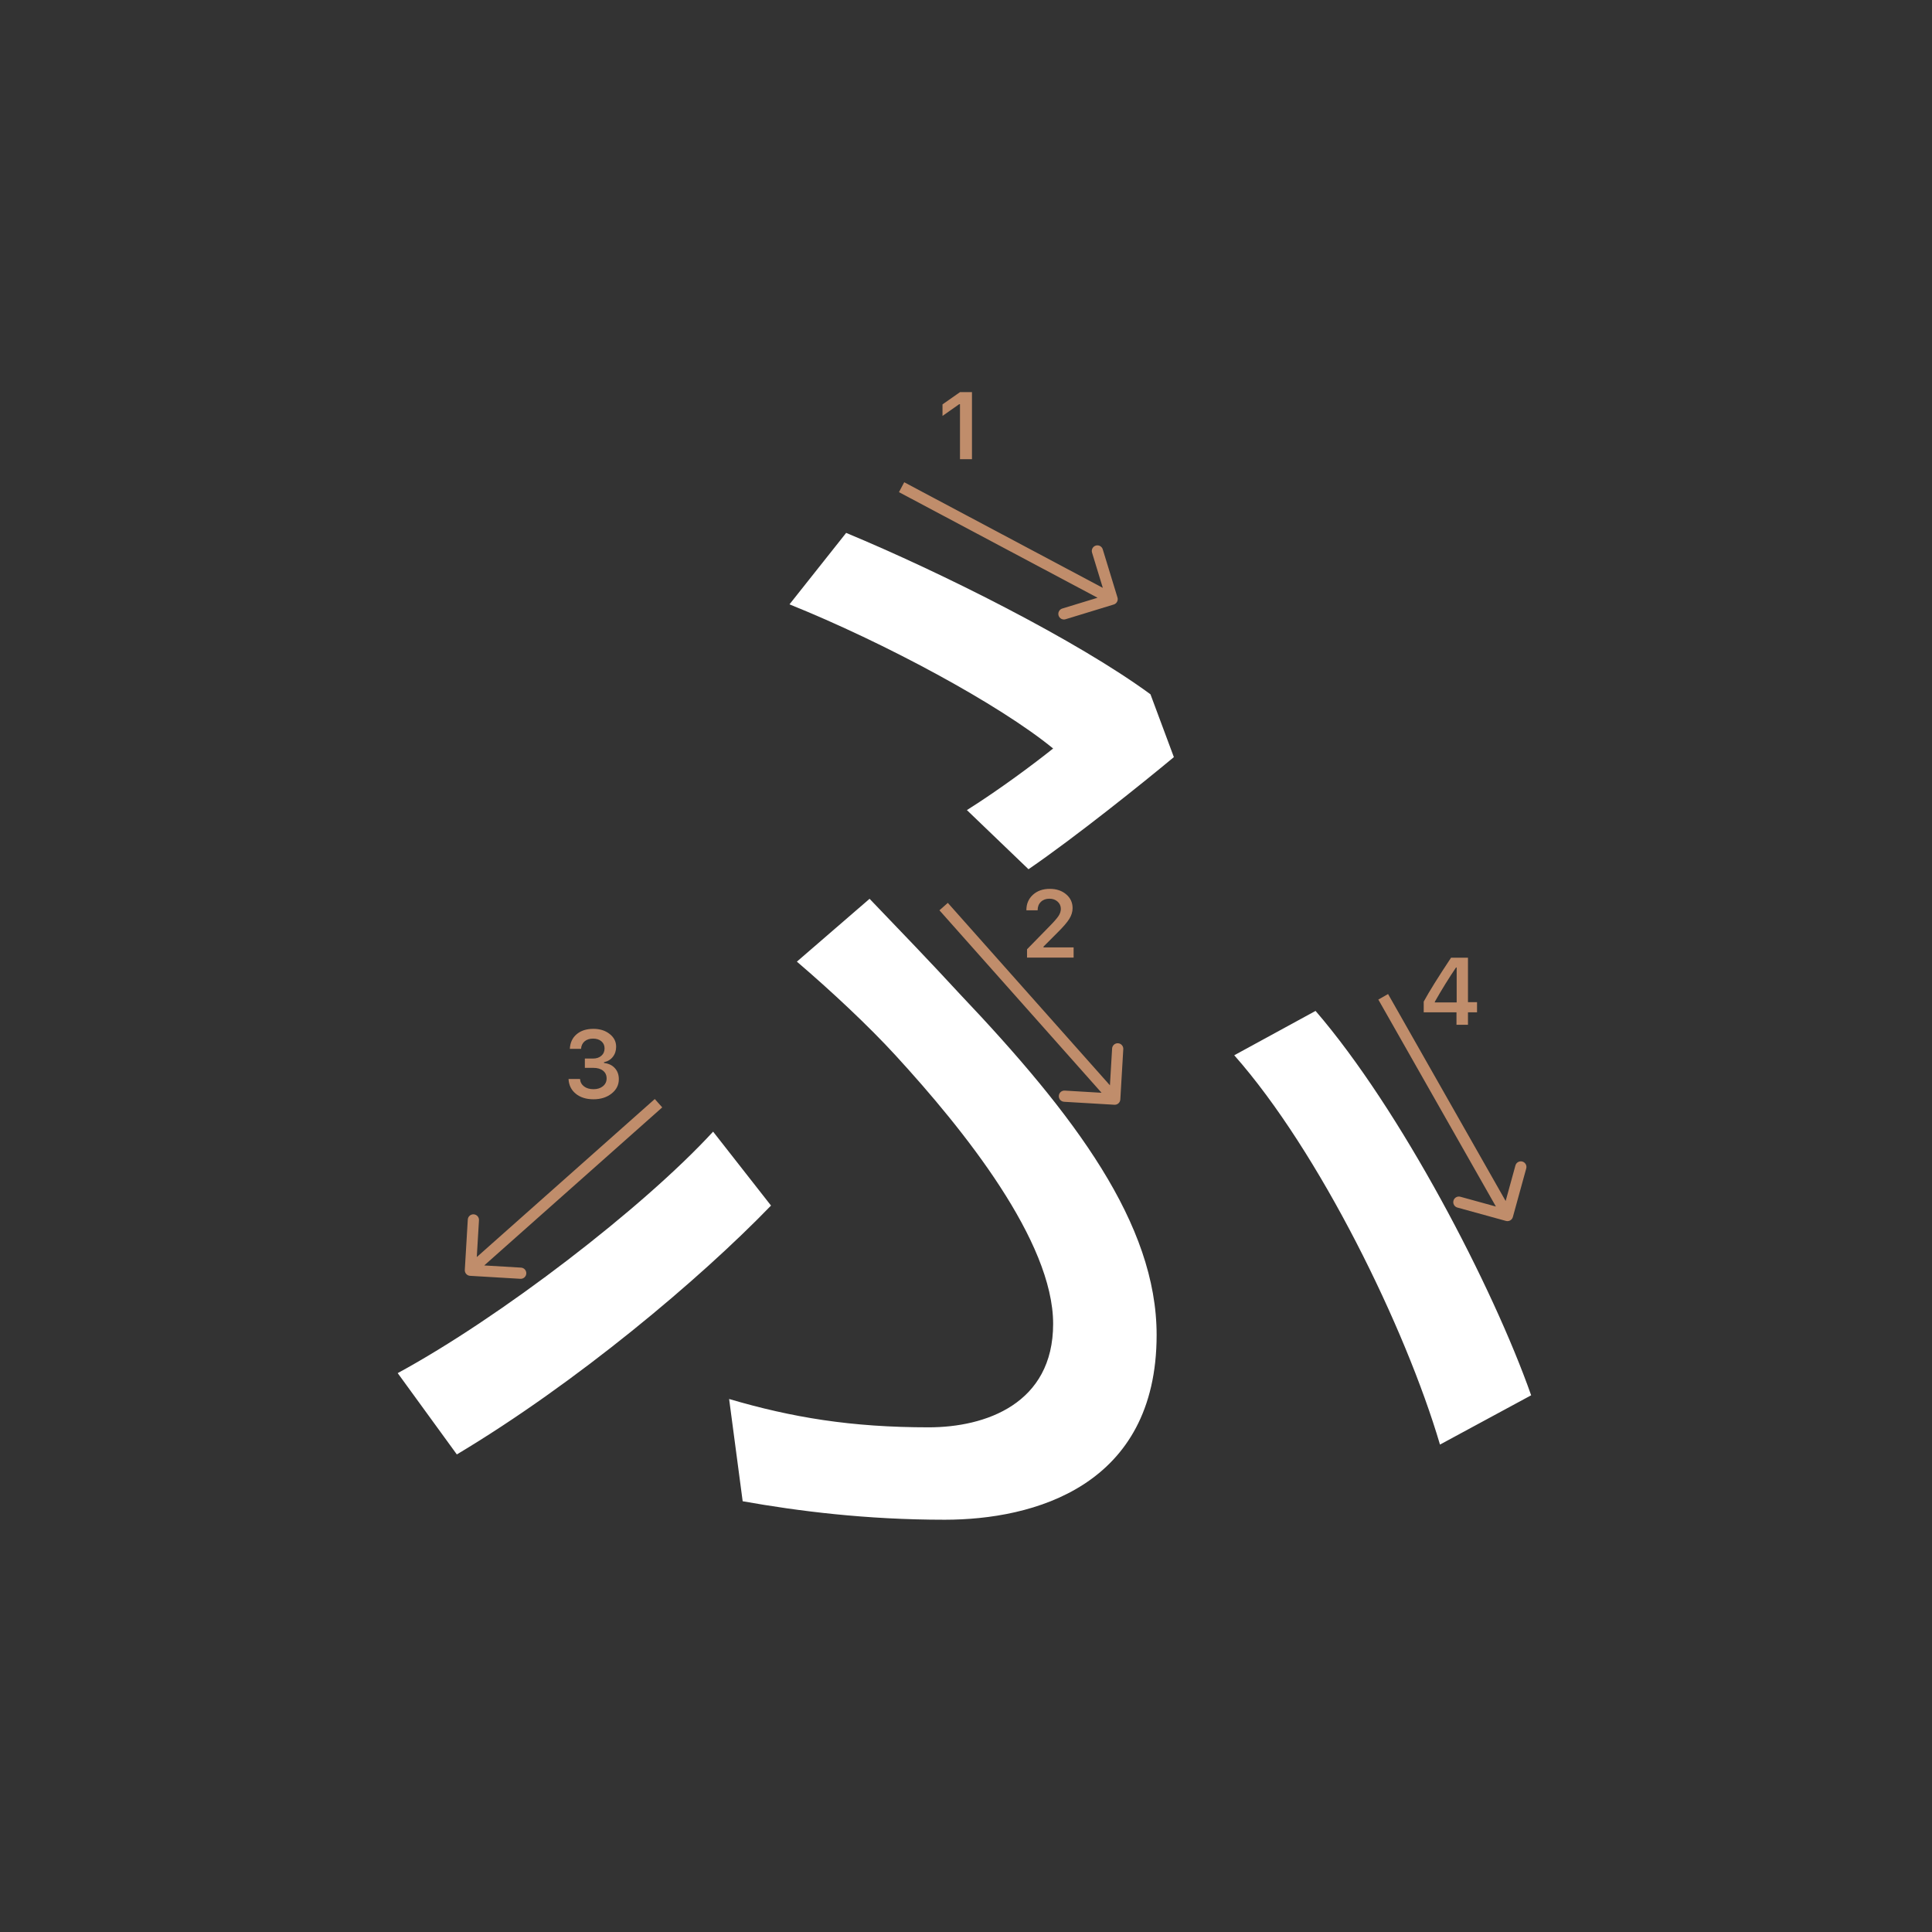 <svg width="345" height="345" viewBox="0 0 345 345" fill="none" xmlns="http://www.w3.org/2000/svg">
<rect x="0" y="0" width="345" height="345" fill="#333333" stroke="none"/>
<path d="M172.66 144.66C178.6 140.92 184.76 136.3 188.06 133.66C178.38 125.74 157.92 114.74 140.98 107.92L151.1 95.16C168.04 102.2 192.24 114.3 205.44 123.98L209.62 135.2C204.34 139.6 192.02 149.5 183.66 155.22L172.66 144.66ZM130.2 249.82C141.42 253.12 151.98 254.88 165.84 254.88C175.96 254.88 188.06 250.7 188.06 236.4C188.06 221.66 172.22 201.86 159.9 188.44C155.06 183.16 148.46 177 142.3 171.72L155.28 160.5C160.56 166 166.28 171.94 171.34 177.44C192.02 199.22 206.54 218.58 206.54 238.38C206.54 265.44 184.54 271.38 168.7 271.38C154.62 271.38 142.52 269.84 132.62 268.08L130.2 249.82ZM257.14 257.96C250.98 237.06 235.58 205.6 220.4 188.44L234.92 180.52C250.1 198.12 266.6 229.8 273.42 249.16L257.14 257.96ZM137.68 215.28C124.92 228.48 102.92 246.96 81.579 259.72L71.019 245.2C89.279 235.3 114.8 215.72 127.34 202.08L137.68 215.28Z" fill="white"/>
<path d="M171.425 82V72.18H171.284L168.304 74.272V72.213L171.433 70.022H173.566V82H171.425Z" fill="#C08D6B"/>
<path d="M183.283 162.525C183.283 161.407 183.671 160.494 184.445 159.786C185.226 159.077 186.23 158.723 187.458 158.723C188.643 158.723 189.617 159.047 190.38 159.694C191.15 160.342 191.534 161.166 191.534 162.168C191.534 162.81 191.34 163.446 190.953 164.077C190.566 164.702 189.863 165.519 188.845 166.526L186.338 169.041V169.182H191.717V171H183.399V169.514L187.392 165.43C188.211 164.6 188.756 163.978 189.027 163.562C189.299 163.142 189.434 162.721 189.434 162.301C189.434 161.775 189.24 161.341 188.853 160.998C188.471 160.654 187.984 160.483 187.392 160.483C186.767 160.483 186.26 160.671 185.873 161.047C185.486 161.424 185.292 161.916 185.292 162.525V162.558H183.283V162.525Z" fill="#C08D6B"/>
<path d="M104.439 190.688V189.027H105.9C106.509 189.027 107.004 188.861 107.386 188.529C107.768 188.192 107.958 187.755 107.958 187.218C107.958 186.687 107.77 186.263 107.394 185.948C107.023 185.627 106.525 185.466 105.9 185.466C105.28 185.466 104.777 185.63 104.389 185.956C104.007 186.283 103.797 186.728 103.758 187.292H101.758C101.813 186.191 102.217 185.322 102.97 184.686C103.722 184.044 104.721 183.723 105.966 183.723C107.128 183.723 108.094 184.028 108.863 184.636C109.638 185.239 110.025 186 110.025 186.919C110.025 187.622 109.829 188.222 109.436 188.72C109.049 189.218 108.523 189.536 107.859 189.675V189.816C108.678 189.91 109.323 190.217 109.793 190.737C110.269 191.257 110.507 191.916 110.507 192.713C110.507 193.742 110.075 194.597 109.212 195.278C108.354 195.958 107.275 196.299 105.975 196.299C104.685 196.299 103.634 195.97 102.82 195.311C102.012 194.653 101.581 193.775 101.525 192.68H103.576C103.62 193.233 103.861 193.676 104.298 194.008C104.735 194.334 105.299 194.498 105.991 194.498C106.677 194.498 107.236 194.32 107.668 193.966C108.105 193.607 108.324 193.145 108.324 192.58C108.324 191.993 108.111 191.531 107.685 191.194C107.258 190.856 106.677 190.688 105.941 190.688H104.439Z" fill="#C08D6B"/>
<path d="M260.087 183V180.767H254.235V178.858C255.209 177.065 256.836 174.453 259.116 171.022H262.138V178.958H263.756V180.767H262.138V183H260.087ZM256.219 178.883V179.007H260.121V172.765H260.004C258.709 174.68 257.448 176.719 256.219 178.883Z" fill="#C08D6B"/>
<path fill-rule="evenodd" clip-rule="evenodd" d="M200.587 187.353L200.057 196.337C200.024 196.889 199.551 197.309 199 197.277L190.015 196.746C189.464 196.714 189.043 196.24 189.076 195.689C189.108 195.138 189.582 194.717 190.133 194.75L196.707 195.138L167.757 162.555L169.252 161.227L198.202 193.809L198.591 187.235C198.623 186.684 199.096 186.263 199.648 186.296C200.199 186.328 200.62 186.802 200.587 187.353Z" fill="#C08D6B"/>
<path fill-rule="evenodd" clip-rule="evenodd" d="M196.919 98.093L199.55 106.699C199.712 107.227 199.414 107.787 198.886 107.948L190.279 110.579C189.751 110.74 189.192 110.443 189.031 109.915C188.869 109.387 189.167 108.828 189.695 108.666L195.993 106.741L160.53 87.883L161.469 86.117L196.932 104.975L195.007 98.677C194.845 98.149 195.143 97.59 195.671 97.428C196.199 97.267 196.758 97.564 196.919 98.093Z" fill="#C08D6B"/>
<path fill-rule="evenodd" clip-rule="evenodd" d="M92.924 228.359L83.94 227.825C83.389 227.793 82.968 227.319 83.001 226.768L83.534 217.784C83.567 217.232 84.04 216.812 84.592 216.845C85.143 216.877 85.563 217.351 85.531 217.902L85.141 224.476L116.926 196.252L118.254 197.748L86.469 225.972L93.043 226.362C93.594 226.395 94.014 226.868 93.982 227.42C93.949 227.971 93.475 228.391 92.924 228.359Z" fill="#C08D6B"/>
<path fill-rule="evenodd" clip-rule="evenodd" d="M272.543 208.648L270.153 217.325C270.006 217.857 269.455 218.17 268.923 218.024L260.246 215.634C259.714 215.487 259.401 214.936 259.548 214.404C259.694 213.871 260.245 213.559 260.777 213.705L267.127 215.454L246.13 178.494L247.869 177.506L268.866 214.466L270.614 208.117C270.761 207.585 271.312 207.272 271.844 207.418C272.377 207.565 272.689 208.116 272.543 208.648Z" fill="#C08D6B"/>
</svg>
